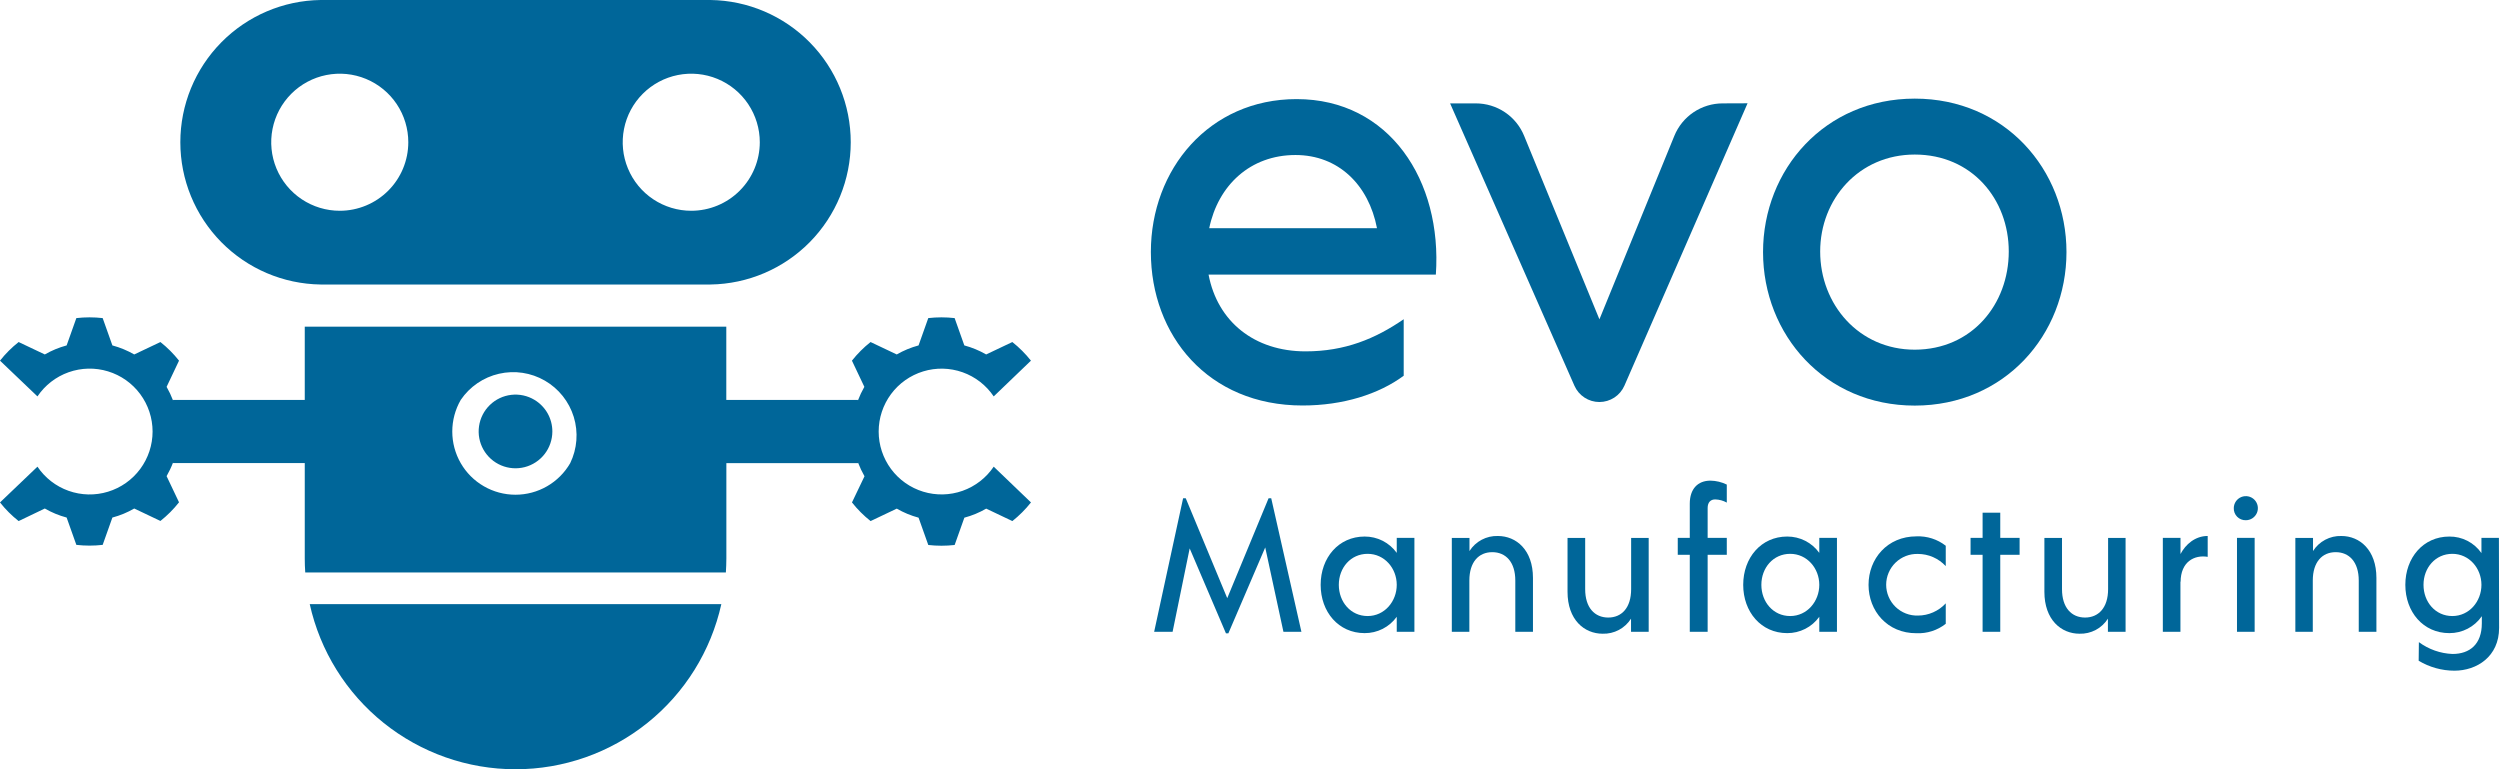 <svg width="156" height="48" viewBox="0 0 156 48" fill="none" xmlns="http://www.w3.org/2000/svg">
<g clip-path="url(#clip0_134_5506)">
<path d="M44.335 0H20.004C17.672 0.033 15.446 0.983 13.809 2.644C12.171 4.305 11.253 6.544 11.253 8.876C11.253 11.209 12.171 13.448 13.809 15.109C15.446 16.77 17.672 17.72 20.004 17.753H44.335C46.667 17.72 48.892 16.77 50.53 15.109C52.168 13.448 53.086 11.209 53.086 8.876C53.086 6.544 52.168 4.305 50.53 2.644C48.892 0.983 46.667 0.033 44.335 0ZM21.207 13.152C20.36 13.153 19.533 12.903 18.829 12.434C18.125 11.965 17.576 11.297 17.251 10.515C16.927 9.734 16.841 8.874 17.006 8.044C17.171 7.214 17.578 6.451 18.176 5.853C18.774 5.254 19.536 4.846 20.366 4.681C21.196 4.516 22.056 4.6 22.838 4.924C23.62 5.248 24.288 5.796 24.758 6.5C25.228 7.204 25.478 8.031 25.478 8.877C25.477 10.01 25.027 11.097 24.226 11.898C23.425 12.699 22.34 13.15 21.207 13.152ZM43.139 13.152C42.293 13.153 41.465 12.903 40.761 12.434C40.057 11.965 39.508 11.297 39.184 10.515C38.859 9.734 38.774 8.874 38.939 8.044C39.103 7.214 39.51 6.451 40.108 5.853C40.706 5.254 41.469 4.846 42.298 4.681C43.128 4.516 43.989 4.6 44.77 4.924C45.552 5.248 46.22 5.796 46.69 6.5C47.16 7.204 47.411 8.031 47.411 8.877C47.41 10.011 46.959 11.099 46.156 11.9C45.354 12.702 44.266 13.152 43.132 13.152H43.139Z" fill="#006699"/>
<path d="M19.328 37.699C19.977 40.621 21.603 43.235 23.938 45.108C26.273 46.981 29.176 48.002 32.169 48.002C35.163 48.002 38.066 46.981 40.401 45.108C42.736 43.235 44.362 40.621 45.011 37.699H19.328Z" fill="#006699"/>
<path d="M62.008 29.12C61.538 29.818 60.857 30.346 60.065 30.627C59.273 30.908 58.411 30.927 57.607 30.681C56.803 30.436 56.099 29.939 55.599 29.263C55.099 28.587 54.829 27.769 54.829 26.928C54.829 26.087 55.099 25.269 55.599 24.593C56.099 23.918 56.803 23.42 57.607 23.175C58.411 22.929 59.273 22.948 60.065 23.229C60.857 23.51 61.538 24.038 62.008 24.736L64.331 22.505C63.99 22.074 63.6 21.684 63.169 21.343L61.537 22.118C61.109 21.872 60.651 21.682 60.174 21.554L59.569 19.849C59.022 19.787 58.47 19.787 57.924 19.849L57.318 21.554C56.842 21.682 56.384 21.872 55.957 22.118L54.323 21.343C53.892 21.684 53.502 22.074 53.161 22.505L53.936 24.139C53.78 24.412 53.645 24.697 53.533 24.991V24.955H45.321V20.385H19.017V24.955H10.799V24.991C10.687 24.697 10.552 24.412 10.396 24.139L11.171 22.505C10.83 22.074 10.441 21.684 10.01 21.343L8.376 22.118C7.948 21.872 7.49 21.682 7.013 21.554L6.407 19.849C5.861 19.787 5.31 19.787 4.764 19.849L4.158 21.554C3.682 21.682 3.223 21.872 2.796 22.118L1.163 21.343C0.731 21.684 0.341 22.073 0 22.505L2.337 24.736C2.807 24.038 3.488 23.509 4.281 23.228C5.074 22.947 5.936 22.927 6.74 23.173C7.545 23.418 8.249 23.916 8.75 24.592C9.25 25.268 9.521 26.087 9.521 26.928C9.521 27.769 9.25 28.588 8.75 29.264C8.249 29.94 7.545 30.438 6.74 30.683C5.936 30.929 5.074 30.91 4.281 30.628C3.488 30.347 2.807 29.818 2.337 29.12L0 31.352C0.341 31.784 0.731 32.174 1.163 32.515L2.796 31.731C3.223 31.979 3.681 32.168 4.158 32.295L4.764 34C5.31 34.062 5.861 34.062 6.407 34L7.013 32.295C7.49 32.169 7.949 31.979 8.376 31.731L10.01 32.508C10.441 32.166 10.831 31.776 11.171 31.344L10.396 29.712C10.552 29.438 10.687 29.154 10.799 28.86V28.894H19.017V34.841C19.017 35.138 19.027 35.431 19.047 35.722H45.294C45.312 35.431 45.325 35.138 45.325 34.841V28.901H53.542V28.867C53.654 29.161 53.789 29.446 53.945 29.719L53.163 31.352C53.504 31.783 53.893 32.174 54.325 32.515L55.959 31.738C56.385 31.986 56.843 32.175 57.319 32.303L57.925 34.007C58.472 34.069 59.024 34.069 59.57 34.007L60.176 32.303C60.653 32.176 61.112 31.986 61.539 31.738L63.171 32.515C63.602 32.174 63.992 31.783 64.333 31.352L62.008 29.12ZM35.581 28.901C35.235 29.5 34.736 29.998 34.137 30.343C33.538 30.689 32.858 30.871 32.165 30.871C31.473 30.871 30.793 30.689 30.194 30.343C29.594 29.998 29.096 29.5 28.75 28.901C28.404 28.301 28.222 27.621 28.222 26.928C28.222 26.236 28.404 25.555 28.75 24.955C29.311 24.128 30.164 23.545 31.138 23.322C32.112 23.098 33.135 23.252 34 23.752C34.865 24.252 35.509 25.061 35.803 26.016C36.096 26.971 36.017 28.002 35.581 28.901Z" fill="#006699"/>
<path d="M34.467 26.929C34.465 27.437 34.296 27.93 33.985 28.331C33.674 28.732 33.239 29.019 32.748 29.147C32.257 29.275 31.737 29.237 31.27 29.039C30.802 28.841 30.414 28.494 30.164 28.051C29.915 27.609 29.819 27.097 29.892 26.595C29.964 26.092 30.201 25.628 30.565 25.274C30.928 24.92 31.399 24.697 31.904 24.638C32.408 24.58 32.917 24.69 33.352 24.952C33.693 25.157 33.975 25.447 34.171 25.793C34.366 26.14 34.468 26.531 34.467 26.929Z" fill="#006699"/>
<path d="M89.597 17.136H75.414C75.972 20.068 78.273 21.925 81.466 21.925C83.916 21.925 85.809 21.145 87.591 19.92V23.446C86.032 24.598 83.805 25.303 81.28 25.303C75.378 25.303 71.814 20.922 71.814 15.724C71.814 10.565 75.452 6.184 80.908 6.184C86.701 6.184 90.005 11.269 89.597 17.136ZM75.456 14.239H85.924C85.404 11.53 83.511 9.673 80.838 9.673C78.014 9.673 76.009 11.566 75.456 14.239Z" fill="#006699"/>
<path d="M109.048 6.445L101.365 24.063C101.232 24.367 101.013 24.626 100.736 24.808C100.458 24.989 100.134 25.086 99.802 25.086C99.472 25.086 99.148 24.99 98.872 24.809C98.595 24.629 98.377 24.371 98.244 24.069L90.486 6.451H92.09C92.736 6.451 93.367 6.643 93.904 7.002C94.441 7.362 94.858 7.874 95.103 8.471L99.804 19.927L104.478 8.479C104.723 7.879 105.14 7.366 105.677 7.005C106.215 6.644 106.847 6.451 107.495 6.451L109.048 6.445Z" fill="#006699"/>
<path d="M110.014 15.731C110.014 10.571 113.875 6.154 119.481 6.154C125.086 6.154 128.948 10.571 128.948 15.731C128.948 20.89 125.086 25.309 119.481 25.309C113.875 25.309 110.014 20.887 110.014 15.731ZM125.347 15.695C125.347 12.427 123.044 9.644 119.481 9.644C115.991 9.644 113.579 12.427 113.579 15.695C113.579 18.997 115.991 21.82 119.481 21.82C123.044 21.814 125.347 18.992 125.347 15.69V15.695Z" fill="#006699"/>
<path d="M80.086 39.424L78.95 34.16L76.65 39.52H76.499L74.236 34.22L73.17 39.424H72.019L73.826 31.09H73.99L76.58 37.326L79.16 31.09H79.324L81.208 39.424H80.086Z" fill="#006699"/>
<path d="M88.259 33.563V39.424H87.157V38.487C86.929 38.805 86.628 39.063 86.279 39.241C85.93 39.418 85.544 39.509 85.153 39.507C83.522 39.507 82.409 38.182 82.409 36.494C82.409 34.806 83.522 33.48 85.153 33.48C85.544 33.478 85.93 33.569 86.279 33.746C86.628 33.924 86.929 34.182 87.157 34.5V33.563H88.259ZM87.157 36.494C87.157 35.462 86.395 34.559 85.34 34.559C84.284 34.559 83.542 35.428 83.542 36.494C83.542 37.56 84.281 38.441 85.34 38.441C86.398 38.441 87.157 37.526 87.157 36.494Z" fill="#006699"/>
<path d="M95.657 36.062V39.426H94.555V36.226C94.555 35.064 93.956 34.455 93.117 34.455C92.277 34.455 91.688 35.064 91.688 36.226V39.426H90.593V33.565H91.695V34.385C91.883 34.088 92.145 33.846 92.456 33.681C92.766 33.516 93.114 33.435 93.466 33.446C94.614 33.446 95.657 34.315 95.657 36.062Z" fill="#006699"/>
<path d="M102.878 33.565V39.425H101.776V38.605C101.588 38.902 101.326 39.145 101.016 39.309C100.705 39.474 100.358 39.554 100.007 39.544C98.858 39.544 97.814 38.675 97.814 36.928V33.565H98.915V36.764C98.915 37.926 99.514 38.535 100.354 38.535C101.193 38.535 101.783 37.926 101.783 36.764V33.565H102.878Z" fill="#006699"/>
<path d="M106.557 31.7V33.564H107.752V34.62H106.557V39.425H105.442V34.62H104.692V33.564H105.442V31.43C105.442 30.515 105.935 29.992 106.733 29.992C107.087 29.998 107.435 30.082 107.752 30.238V31.362C107.532 31.239 107.285 31.171 107.033 31.164C106.749 31.161 106.557 31.337 106.557 31.7Z" fill="#006699"/>
<path d="M114.626 33.563V39.424H113.524V38.487C113.296 38.805 112.995 39.064 112.646 39.241C112.297 39.418 111.911 39.51 111.52 39.507C109.891 39.507 108.776 38.182 108.776 36.494C108.776 34.806 109.891 33.48 111.52 33.48C111.911 33.478 112.297 33.569 112.646 33.746C112.995 33.923 113.296 34.182 113.524 34.5V33.563H114.626ZM113.524 36.494C113.524 35.462 112.762 34.559 111.707 34.559C110.651 34.559 109.909 35.428 109.909 36.494C109.909 37.56 110.648 38.441 111.707 38.441C112.766 38.441 113.524 37.526 113.524 36.494Z" fill="#006699"/>
<path d="M116.597 36.495C116.597 34.864 117.769 33.469 119.586 33.469C120.246 33.441 120.894 33.649 121.415 34.055V35.326C121.193 35.087 120.925 34.896 120.627 34.765C120.328 34.634 120.006 34.566 119.68 34.566C119.422 34.558 119.166 34.602 118.926 34.695C118.686 34.788 118.467 34.928 118.282 35.108C118.097 35.287 117.95 35.502 117.85 35.739C117.749 35.976 117.697 36.231 117.697 36.489C117.697 36.746 117.749 37.001 117.85 37.238C117.95 37.476 118.097 37.69 118.282 37.87C118.467 38.049 118.686 38.189 118.926 38.282C119.166 38.375 119.422 38.419 119.68 38.411C120.006 38.411 120.328 38.343 120.627 38.211C120.925 38.08 121.194 37.889 121.415 37.649V38.925C120.895 39.334 120.246 39.542 119.586 39.513C117.769 39.521 116.597 38.124 116.597 36.495Z" fill="#006699"/>
<path d="M126.023 34.619H124.816V39.424H123.714V34.619H122.963V33.563H123.714V31.992H124.816V33.563H126.023V34.619Z" fill="#006699"/>
<path d="M132.636 33.565V39.425H131.534V38.605C131.346 38.902 131.084 39.144 130.773 39.309C130.463 39.473 130.115 39.554 129.764 39.544C128.615 39.544 127.57 38.675 127.57 36.928V33.565H128.669V36.764C128.669 37.926 129.267 38.535 130.107 38.535C130.946 38.535 131.545 37.926 131.545 36.764V33.565H132.636Z" fill="#006699"/>
<path d="M137.76 33.445V34.747C136.928 34.607 136.07 35.053 136.07 36.318L136.059 36.271V39.425H134.961V33.564H136.063V34.572C136.376 33.974 136.974 33.445 137.76 33.445Z" fill="#006699"/>
<path d="M139.388 31.7C139.391 31.551 139.436 31.407 139.52 31.285C139.604 31.163 139.723 31.068 139.86 31.013C139.998 30.958 140.149 30.945 140.294 30.975C140.439 31.005 140.572 31.078 140.676 31.183C140.78 31.289 140.85 31.423 140.878 31.569C140.906 31.715 140.89 31.865 140.833 32.002C140.775 32.138 140.678 32.255 140.555 32.337C140.431 32.419 140.286 32.462 140.138 32.462C140.038 32.465 139.938 32.447 139.845 32.409C139.752 32.372 139.668 32.316 139.597 32.244C139.527 32.173 139.472 32.087 139.436 31.994C139.4 31.9 139.384 31.8 139.388 31.7ZM139.588 33.564H140.69V39.425H139.588V33.564Z" fill="#006699"/>
<path d="M148.288 36.062V39.426H147.186V36.226C147.186 35.064 146.587 34.455 145.747 34.455C144.908 34.455 144.318 35.064 144.318 36.226V39.426H143.23V33.565H144.332V34.385C144.52 34.088 144.782 33.846 145.093 33.681C145.403 33.516 145.75 33.435 146.101 33.446C147.245 33.446 148.288 34.315 148.288 36.062Z" fill="#006699"/>
<path d="M155.944 39.178C155.944 40.975 154.549 41.851 153.153 41.851C152.368 41.849 151.598 41.634 150.925 41.231L150.938 40.069C151.548 40.519 152.278 40.777 153.036 40.808C154.114 40.808 154.866 40.199 154.866 38.897V38.451C154.639 38.779 154.336 39.047 153.982 39.231C153.628 39.415 153.235 39.51 152.836 39.507C151.207 39.507 150.093 38.182 150.093 36.494C150.093 34.806 151.207 33.481 152.836 33.481C153.229 33.476 153.618 33.568 153.967 33.747C154.317 33.927 154.618 34.19 154.842 34.513V33.563H155.932L155.944 39.178ZM154.842 36.494C154.842 35.462 154.08 34.559 153.025 34.559C151.97 34.559 151.227 35.428 151.227 36.494C151.227 37.56 151.966 38.441 153.025 38.441C154.084 38.441 154.842 37.526 154.842 36.494Z" fill="#006699"/>
</g>
<defs>
<clipPath id="clip0_134_5506">
<rect width="155.942" height="48" fill="white"/>
</clipPath>
</defs>
</svg>

